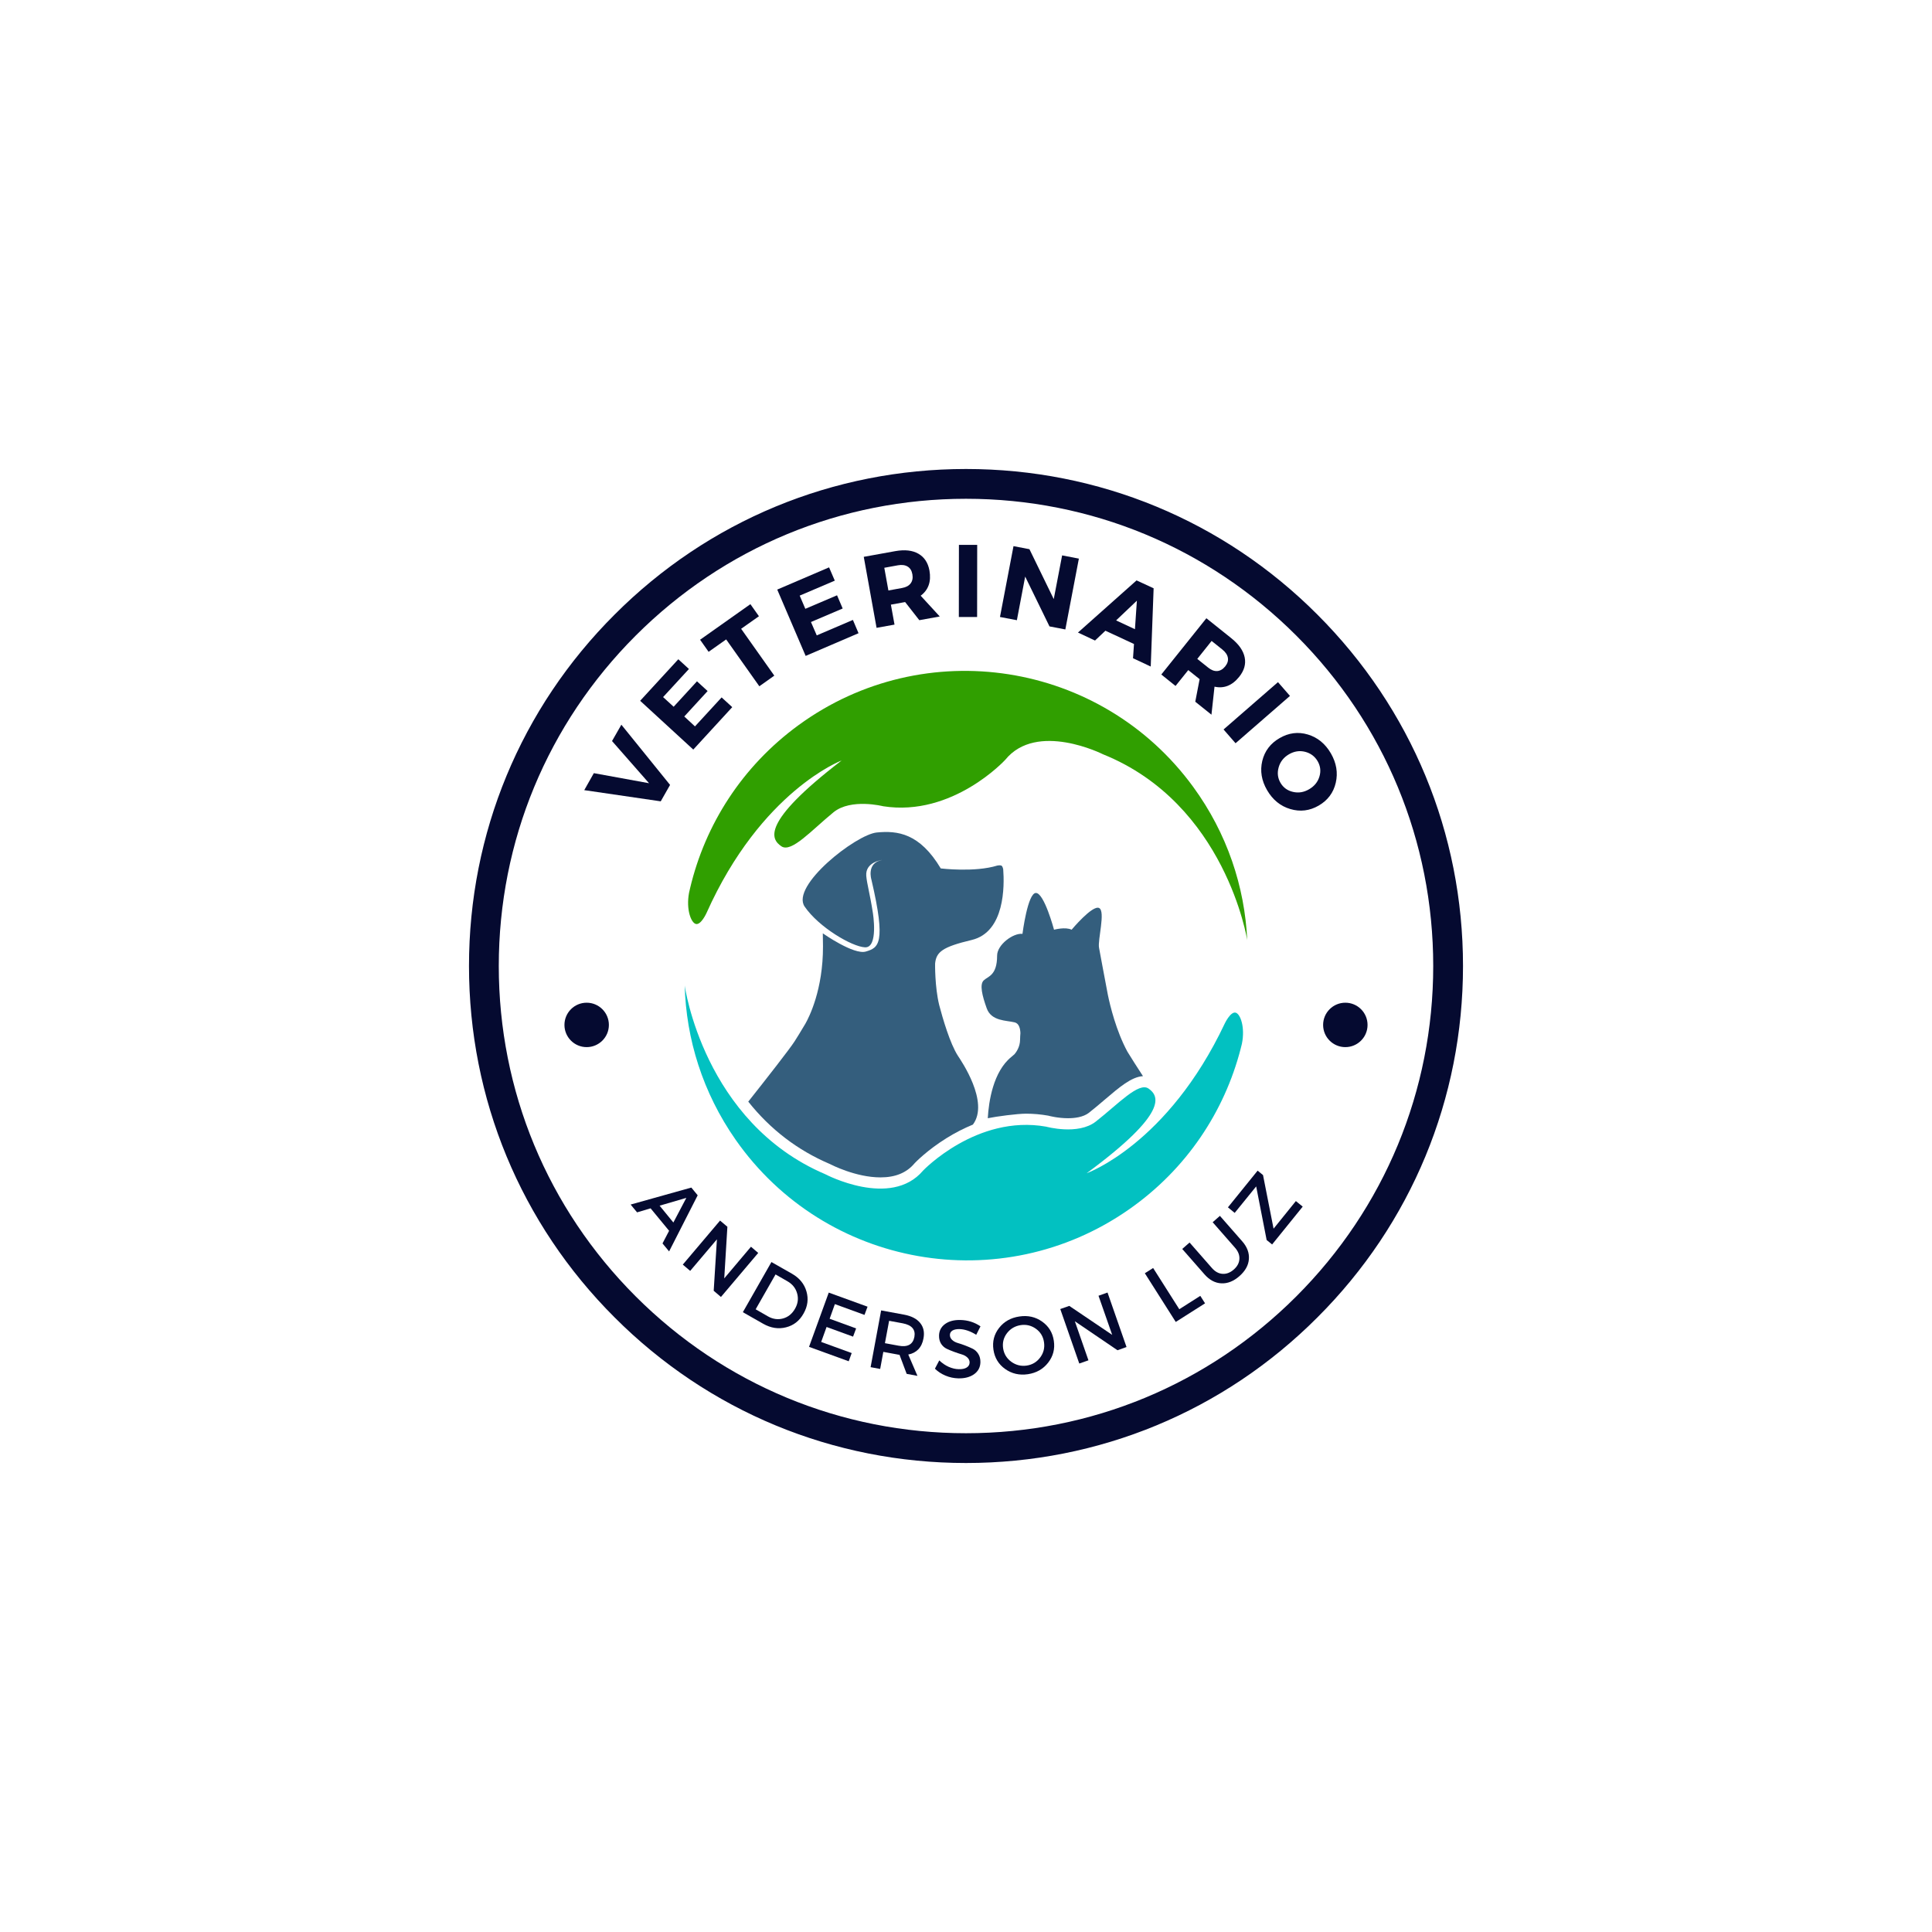 <svg xmlns="http://www.w3.org/2000/svg" xmlns:xlink="http://www.w3.org/1999/xlink" width="500" zoomAndPan="magnify" viewBox="0 0 375 375" height="500" preserveAspectRatio="xMidYMid meet" version="1.0"><defs><g/><clipPath id="ed27a1a81c"><path d="M 91.031 91.031 L 283.969 91.031 L 283.969 283.969 L 91.031 283.969 Z M 91.031 91.031 " clip-rule="nonzero"/></clipPath><clipPath id="1651f247cf"><path d="M 187.5 283.969 C 161.742 283.969 137.492 273.945 119.293 255.707 C 101.055 237.508 91.031 213.258 91.031 187.5 C 91.031 161.742 101.055 137.492 119.293 119.293 C 137.492 101.055 161.742 91.031 187.5 91.031 C 213.258 91.031 237.508 101.055 255.707 119.293 C 273.945 137.531 283.969 161.742 283.969 187.5 C 283.969 213.258 273.945 237.508 255.707 255.707 C 237.508 273.945 213.258 283.969 187.5 283.969 Z M 187.5 96.812 C 163.285 96.812 140.5 106.262 123.379 123.379 C 106.262 140.5 96.812 163.285 96.812 187.5 C 96.812 211.715 106.262 234.5 123.379 251.621 C 140.5 268.738 163.285 278.188 187.5 278.188 C 211.715 278.188 234.5 268.738 251.621 251.621 C 268.738 234.5 278.188 211.715 278.188 187.5 C 278.188 163.285 268.738 140.5 251.621 123.379 C 234.5 106.262 211.715 96.812 187.5 96.812 Z M 187.5 96.812 " clip-rule="nonzero"/></clipPath><clipPath id="cc0fb9db59"><path d="M 109.559 194.625 L 118.184 194.625 L 118.184 203.246 L 109.559 203.246 Z M 109.559 194.625 " clip-rule="nonzero"/></clipPath><clipPath id="105d741be5"><path d="M 113.871 194.625 C 111.488 194.625 109.559 196.555 109.559 198.938 C 109.559 201.316 111.488 203.246 113.871 203.246 C 116.25 203.246 118.184 201.316 118.184 198.938 C 118.184 196.555 116.25 194.625 113.871 194.625 Z M 113.871 194.625 " clip-rule="nonzero"/></clipPath><clipPath id="1e73f83d7c"><path d="M 256.816 194.625 L 265.441 194.625 L 265.441 203.246 L 256.816 203.246 Z M 256.816 194.625 " clip-rule="nonzero"/></clipPath><clipPath id="99e7c613ba"><path d="M 261.129 194.625 C 258.75 194.625 256.816 196.555 256.816 198.938 C 256.816 201.316 258.75 203.246 261.129 203.246 C 263.512 203.246 265.441 201.316 265.441 198.938 C 265.441 196.555 263.512 194.625 261.129 194.625 Z M 261.129 194.625 " clip-rule="nonzero"/></clipPath><clipPath id="b8997bbf90"><path d="M 132.902 191 L 242 191 L 242 245 L 132.902 245 Z M 132.902 191 " clip-rule="nonzero"/></clipPath><clipPath id="d3312f9893"><path d="M 133 130 L 242.402 130 L 242.402 183 L 133 183 Z M 133 130 " clip-rule="nonzero"/></clipPath></defs><rect x="-37.5" width="450" fill="#ffffff" y="-37.5" height="450" fill-opacity="1"/><rect x="-37.5" width="450" fill="#ffffff" y="-37.5" height="450" fill-opacity="1"/><g clip-path="url(#ed27a1a81c)"><g clip-path="url(#1651f247cf)"><path fill="#050a30" d="M 91.031 91.031 L 283.969 91.031 L 283.969 283.969 L 91.031 283.969 Z M 91.031 91.031 " fill-opacity="1" fill-rule="nonzero"/></g></g><g clip-path="url(#cc0fb9db59)"><g clip-path="url(#105d741be5)"><path fill="#050a30" d="M 109.559 194.625 L 118.184 194.625 L 118.184 203.246 L 109.559 203.246 Z M 109.559 194.625 " fill-opacity="1" fill-rule="nonzero"/></g></g><g clip-path="url(#1e73f83d7c)"><g clip-path="url(#99e7c613ba)"><path fill="#050a30" d="M 256.816 194.625 L 265.441 194.625 L 265.441 203.246 L 256.816 203.246 Z M 256.816 194.625 " fill-opacity="1" fill-rule="nonzero"/></g></g><g fill="#050a30" fill-opacity="1"><g transform="translate(125.576, 160.258)"><g><path d="M 4.484 -7.906 L 2.672 -4.719 L -12.172 -6.891 L -10.312 -10.188 L 0.406 -8.234 L -6.781 -16.422 L -4.969 -19.594 Z M 4.484 -7.906 "/></g></g></g><g fill="#050a30" fill-opacity="1"><g transform="translate(133.613, 146.523)"><g><path d="M 0.109 -16.672 L -4.906 -11.219 L -2.859 -9.344 L 1.672 -14.281 L 3.734 -12.391 L -0.797 -7.453 L 1.281 -5.531 L 6.453 -11.156 L 8.516 -9.266 L 0.953 -1.031 L -9.359 -10.5 L -1.953 -18.562 Z M 0.109 -16.672 "/></g></g></g><g fill="#050a30" fill-opacity="1"><g transform="translate(143.87, 135.689)"><g><path d="M 3.438 -16.078 L -0.016 -13.641 L 6.422 -4.547 L 3.516 -2.484 L -2.922 -11.578 L -6.328 -9.172 L -7.984 -11.516 L 1.781 -18.422 Z M 3.438 -16.078 "/></g></g></g><g fill="#050a30" fill-opacity="1"><g transform="translate(155.079, 127.859)"><g><path d="M 6.953 -15.156 L 0.141 -12.25 L 1.234 -9.688 L 7.391 -12.312 L 8.484 -9.75 L 2.328 -7.125 L 3.453 -4.531 L 10.469 -7.531 L 11.562 -4.953 L 1.297 -0.547 L -4.219 -13.422 L 5.844 -17.734 Z M 6.953 -15.156 "/></g></g></g><g fill="#050a30" fill-opacity="1"><g transform="translate(168.75, 122.112)"><g><path d="M 9.688 -1.734 L 6.938 -5.25 L 6.828 -5.234 L 4.172 -4.75 L 4.875 -0.875 L 1.391 -0.25 L -1.094 -14.031 L 5.047 -15.141 C 6.867 -15.461 8.352 -15.297 9.5 -14.641 C 10.656 -13.984 11.375 -12.895 11.656 -11.375 C 12.031 -9.238 11.461 -7.609 9.953 -6.484 L 13.656 -2.453 Z M 3.688 -7.5 L 6.344 -7.984 C 7.102 -8.117 7.656 -8.414 8 -8.875 C 8.352 -9.332 8.469 -9.922 8.344 -10.641 C 8.219 -11.348 7.91 -11.848 7.422 -12.141 C 6.93 -12.441 6.305 -12.523 5.547 -12.391 L 2.891 -11.906 Z M 3.688 -7.5 "/></g></g></g><g fill="#050a30" fill-opacity="1"><g transform="translate(184.704, 119.763)"><g><path d="M 4.953 0 L 1.406 0 L 1.422 -14 L 4.969 -14 Z M 4.953 0 "/></g></g></g><g fill="#050a30" fill-opacity="1"><g transform="translate(192.72, 119.489)"><g><path d="M 14.062 2.688 L 10.984 2.094 L 6.266 -7.578 L 4.656 0.891 L 1.375 0.266 L 4 -13.484 L 7.094 -12.891 L 11.812 -3.203 L 13.438 -11.688 L 16.688 -11.062 Z M 14.062 2.688 "/></g></g></g><g fill="#050a30" fill-opacity="1"><g transform="translate(209.309, 122.827)"><g><path d="M 10.797 2.172 L 5.25 -0.406 L 3.234 1.5 L -0.078 -0.047 L 11.297 -10.172 L 14.609 -8.641 L 14.047 6.547 L 10.609 4.938 Z M 10.984 -0.703 L 11.359 -6.234 L 7.328 -2.406 Z M 10.984 -0.703 "/></g></g></g><g fill="#050a30" fill-opacity="1"><g transform="translate(224.314, 130.048)"><g><path d="M 7.688 6.156 L 8.531 1.781 L 8.438 1.703 L 6.328 0.016 L 3.859 3.094 L 1.094 0.875 L 9.844 -10.047 L 14.719 -6.141 C 16.164 -4.973 17.02 -3.738 17.281 -2.438 C 17.539 -1.145 17.188 0.102 16.219 1.312 C 14.863 3.008 13.266 3.648 11.422 3.234 L 10.828 8.672 Z M 8.078 -2.156 L 10.188 -0.469 C 10.789 0.02 11.379 0.242 11.953 0.203 C 12.523 0.16 13.039 -0.141 13.5 -0.703 C 13.945 -1.266 14.117 -1.82 14.016 -2.375 C 13.922 -2.938 13.57 -3.461 12.969 -3.953 L 10.859 -5.641 Z M 8.078 -2.156 "/></g></g></g><g fill="#050a30" fill-opacity="1"><g transform="translate(236.57, 140.529)"><g><path d="M 3.25 3.734 L 0.922 1.062 L 11.484 -8.125 L 13.812 -5.453 Z M 3.25 3.734 "/></g></g></g><g fill="#050a30" fill-opacity="1"><g transform="translate(242.054, 146.363)"><g><path d="M 16.266 -0.141 C 17.348 1.734 17.664 3.633 17.219 5.562 C 16.77 7.5 15.664 8.977 13.906 10 C 12.145 11.02 10.305 11.242 8.391 10.672 C 6.484 10.109 4.984 8.891 3.891 7.016 C 2.805 5.148 2.492 3.254 2.953 1.328 C 3.422 -0.598 4.539 -2.07 6.312 -3.094 C 8.082 -4.125 9.91 -4.359 11.797 -3.797 C 13.68 -3.234 15.172 -2.016 16.266 -0.141 Z M 13.703 1.391 C 13.148 0.441 12.336 -0.164 11.266 -0.438 C 10.191 -0.707 9.145 -0.547 8.125 0.047 C 7.113 0.641 6.453 1.473 6.141 2.547 C 5.828 3.629 5.941 4.641 6.484 5.578 C 7.035 6.516 7.848 7.102 8.922 7.344 C 9.992 7.594 11.035 7.422 12.047 6.828 C 13.066 6.234 13.734 5.41 14.047 4.359 C 14.359 3.316 14.242 2.328 13.703 1.391 Z M 13.703 1.391 "/></g></g></g><g fill="#050a30" fill-opacity="1"><g transform="translate(122.389, 233.787)"><g><path d="M 7.484 5.109 L 3.891 0.75 L 1.266 1.531 L 0.016 0.016 L 11.797 -3.281 L 13.031 -1.781 L 7.484 9.109 L 6.203 7.562 Z M 8.312 3.5 L 10.828 -1.281 L 5.641 0.234 Z M 8.312 3.5 "/></g></g></g><g fill="#050a30" fill-opacity="1"><g transform="translate(131.404, 244.506)"><g><path d="M 8.531 7.234 L 7.125 6.031 L 7.75 -3.953 L 2.562 2.172 L 1.125 0.953 L 8.359 -7.594 L 9.781 -6.391 L 9.172 3.625 L 14.359 -2.516 L 15.766 -1.312 Z M 8.531 7.234 "/></g></g></g><g fill="#050a30" fill-opacity="1"><g transform="translate(142.907, 253.961)"><g><path d="M 6.828 -9 L 10.812 -6.734 C 12.27 -5.898 13.207 -4.754 13.625 -3.297 C 14.051 -1.836 13.863 -0.406 13.062 1 C 12.27 2.414 11.133 3.305 9.656 3.672 C 8.176 4.047 6.703 3.816 5.234 2.984 L 1.281 0.734 Z M 7.625 -6.594 L 3.766 0.172 L 6.156 1.547 C 7.113 2.086 8.086 2.223 9.078 1.953 C 10.066 1.68 10.844 1.051 11.406 0.062 C 11.969 -0.914 12.102 -1.91 11.812 -2.922 C 11.531 -3.93 10.906 -4.711 9.938 -5.266 Z M 7.625 -6.594 "/></g></g></g><g fill="#050a30" fill-opacity="1"><g transform="translate(155.657, 260.924)"><g><path d="M 12.141 -5.703 L 6.391 -7.797 L 5.375 -4.953 L 10.516 -3.078 L 9.922 -1.484 L 4.781 -3.359 L 3.734 -0.453 L 9.656 1.703 L 9.078 3.297 L 1.375 0.5 L 5.203 -10.031 L 12.734 -7.297 Z M 12.141 -5.703 "/></g></g></g><g fill="#050a30" fill-opacity="1"><g transform="translate(167.545, 265.101)"><g><path d="M 8.438 1.562 L 7.047 -2.141 C 6.93 -2.141 6.758 -2.164 6.531 -2.219 L 3.906 -2.703 L 3.297 0.609 L 1.438 0.266 L 3.484 -10.75 L 7.969 -9.922 C 9.363 -9.66 10.391 -9.129 11.047 -8.328 C 11.711 -7.523 11.93 -6.523 11.703 -5.328 C 11.547 -4.441 11.211 -3.734 10.703 -3.203 C 10.191 -2.672 9.539 -2.332 8.75 -2.188 L 10.531 1.953 Z M 4.219 -4.391 L 6.844 -3.906 C 8.625 -3.57 9.656 -4.141 9.938 -5.609 C 10.195 -7.035 9.438 -7.914 7.656 -8.25 L 5.031 -8.734 Z M 4.219 -4.391 "/></g></g></g><g fill="#050a30" fill-opacity="1"><g transform="translate(181, 267.365)"><g><path d="M 5.422 -11.156 C 6.867 -11.125 8.164 -10.711 9.312 -9.922 L 8.484 -8.281 C 7.359 -8.988 6.273 -9.359 5.234 -9.391 C 4.66 -9.398 4.207 -9.305 3.875 -9.109 C 3.551 -8.91 3.383 -8.625 3.375 -8.25 C 3.375 -7.883 3.516 -7.566 3.797 -7.297 C 4.086 -7.023 4.457 -6.82 4.906 -6.688 C 5.352 -6.562 5.832 -6.398 6.344 -6.203 C 6.863 -6.004 7.348 -5.797 7.797 -5.578 C 8.242 -5.359 8.609 -5.02 8.891 -4.562 C 9.172 -4.113 9.305 -3.578 9.297 -2.953 C 9.273 -1.973 8.863 -1.195 8.062 -0.625 C 7.258 -0.062 6.234 0.203 4.984 0.172 C 4.141 0.148 3.316 -0.023 2.516 -0.359 C 1.723 -0.691 1.039 -1.141 0.469 -1.703 L 1.312 -3.312 C 1.863 -2.781 2.473 -2.363 3.141 -2.062 C 3.816 -1.77 4.461 -1.617 5.078 -1.609 C 5.734 -1.586 6.25 -1.691 6.625 -1.922 C 7 -2.148 7.191 -2.477 7.203 -2.906 C 7.203 -3.281 7.055 -3.602 6.766 -3.875 C 6.473 -4.156 6.102 -4.359 5.656 -4.484 C 5.207 -4.617 4.723 -4.781 4.203 -4.969 C 3.691 -5.156 3.211 -5.352 2.766 -5.562 C 2.328 -5.77 1.961 -6.094 1.672 -6.531 C 1.391 -6.977 1.254 -7.508 1.266 -8.125 C 1.285 -9.07 1.676 -9.82 2.438 -10.375 C 3.195 -10.926 4.191 -11.188 5.422 -11.156 Z M 5.422 -11.156 "/></g></g></g><g fill="#050a30" fill-opacity="1"><g transform="translate(193.094, 267.591)"><g><path d="M 0.828 -9.844 C 1.797 -11.082 3.109 -11.82 4.766 -12.062 C 6.422 -12.312 7.891 -11.984 9.172 -11.078 C 10.461 -10.172 11.223 -8.926 11.453 -7.344 C 11.691 -5.77 11.328 -4.359 10.359 -3.109 C 9.391 -1.859 8.078 -1.109 6.422 -0.859 C 4.766 -0.617 3.289 -0.957 2 -1.875 C 0.719 -2.789 -0.035 -4.035 -0.266 -5.609 C -0.504 -7.191 -0.141 -8.602 0.828 -9.844 Z M 5.047 -10.391 C 3.941 -10.223 3.051 -9.707 2.375 -8.844 C 1.707 -7.977 1.453 -6.992 1.609 -5.891 C 1.773 -4.797 2.305 -3.922 3.203 -3.266 C 4.109 -2.617 5.102 -2.375 6.188 -2.531 C 7.27 -2.695 8.141 -3.219 8.797 -4.094 C 9.461 -4.977 9.711 -5.969 9.547 -7.062 C 9.391 -8.164 8.867 -9.035 7.984 -9.672 C 7.098 -10.305 6.117 -10.547 5.047 -10.391 Z M 5.047 -10.391 "/></g></g></g><g fill="#050a30" fill-opacity="1"><g transform="translate(208.095, 265.145)"><g><path d="M 10.562 -3.688 L 8.812 -3.062 L 0.531 -8.688 L 3.172 -1.109 L 1.391 -0.484 L -2.297 -11.062 L -0.547 -11.672 L 7.781 -6.047 L 5.125 -13.641 L 6.875 -14.266 Z M 10.562 -3.688 "/></g></g></g><g fill="#050a30" fill-opacity="1"><g transform="translate(221.709, 259.983)"><g/></g></g><g fill="#050a30" fill-opacity="1"><g transform="translate(226.978, 257.369)"><g><path d="M 1.922 -3.25 L 6 -5.844 L 6.922 -4.391 L 1.234 -0.781 L -4.766 -10.234 L -3.156 -11.25 Z M 1.922 -3.25 "/></g></g></g><g fill="#050a30" fill-opacity="1"><g transform="translate(235.925, 251.672)"><g><path d="M 0.859 -15.672 L 5.188 -10.734 C 6.145 -9.641 6.578 -8.488 6.484 -7.281 C 6.398 -6.082 5.789 -4.984 4.656 -3.984 C 3.52 -2.984 2.344 -2.516 1.125 -2.578 C -0.082 -2.641 -1.164 -3.219 -2.125 -4.312 L -6.453 -9.25 L -5.031 -10.5 L -0.703 -5.562 C -0.086 -4.852 0.598 -4.473 1.359 -4.422 C 2.117 -4.367 2.848 -4.645 3.547 -5.25 C 4.234 -5.852 4.598 -6.535 4.641 -7.297 C 4.691 -8.055 4.406 -8.789 3.781 -9.5 L -0.547 -14.438 Z M 0.859 -15.672 "/></g></g></g><g fill="#050a30" fill-opacity="1"><g transform="translate(246.543, 242.017)"><g><path d="M -1.391 -13.938 L 0.656 -3.531 L 4.984 -8.891 L 6.312 -7.812 L 0.375 -0.469 L -0.688 -1.328 L -2.719 -11.734 L -6.891 -6.594 L -8.203 -7.672 L -2.438 -14.797 Z M -1.391 -13.938 "/></g></g></g><g clip-path="url(#b8997bbf90)"><path fill="#02c1c1" d="M 240.812 203.562 C 240.895 203.242 240.973 202.926 241.051 202.605 C 241.703 199.41 240.773 196.832 239.859 196.562 C 238.855 196.27 237.73 198.652 237.73 198.652 C 226.648 222.145 210.922 227.723 210.922 227.723 C 227.043 215.848 224.867 212.668 222.949 211.301 C 221.027 209.934 217.031 214.305 212.695 217.695 C 209.25 220.395 203.035 218.68 203.035 218.68 C 189.578 216.297 179.168 227.211 179.168 227.211 C 172.895 234.641 160.184 227.914 160.184 227.914 C 136.539 217.844 132.902 191.289 132.902 191.289 C 133.176 201.664 136.395 212.078 142.785 221.223 C 160.145 246.043 194.332 252.094 219.152 234.734 C 230.297 226.949 237.656 215.766 240.812 203.562 Z M 240.812 203.562 " fill-opacity="1" fill-rule="nonzero"/></g><g clip-path="url(#d3312f9893)"><path fill="#309f00" d="M 133.957 172.355 C 133.879 172.676 133.809 172.996 133.738 173.316 C 133.148 176.523 134.129 179.086 135.051 179.336 C 136.059 179.609 137.137 177.207 137.137 177.207 C 147.746 153.492 163.359 147.609 163.359 147.609 C 147.477 159.801 149.715 162.934 151.66 164.262 C 153.609 165.594 157.52 161.145 161.781 157.664 C 165.176 154.898 171.426 156.492 171.426 156.492 C 184.926 158.605 195.117 147.48 195.117 147.48 C 201.242 139.93 214.082 146.402 214.082 146.402 C 237.926 156.004 242.086 182.48 242.086 182.48 C 241.609 172.109 238.184 161.762 231.609 152.746 C 213.766 128.277 179.461 122.906 154.992 140.754 C 144.008 148.766 136.871 160.09 133.957 172.355 Z M 133.957 172.355 " fill-opacity="1" fill-rule="nonzero"/></g><path fill="#345e7d" d="M 218.828 204.125 C 216.641 200.086 215.465 195.184 215.035 193.094 C 214.328 189.457 213.508 184.895 213.324 183.973 C 213.023 182.469 214.629 176.84 213.324 176.238 C 212.02 175.637 208 180.457 208 180.457 C 206.797 179.855 204.586 180.457 204.586 180.457 C 204.586 180.457 202.68 173.324 201.07 173.324 C 199.465 173.324 198.461 181.262 198.461 181.262 C 196.652 181.059 193.539 183.371 193.539 185.48 C 193.539 189.398 191.73 189.5 190.926 190.305 C 190.121 191.105 190.625 193.215 191.527 195.727 C 192.434 198.238 195.348 198.039 196.953 198.441 C 197.801 198.652 198.031 199.648 198.062 200.539 C 198.027 200.941 198 201.371 197.996 201.812 C 197.984 203.191 197.281 204.191 196.91 204.625 C 196.637 204.855 196.336 205.121 196.336 205.121 C 192.773 207.977 191.91 213.801 191.727 217.047 C 193.453 216.691 197.461 216.164 199.164 216.164 C 200.586 216.164 202.016 216.293 203.414 216.539 L 203.523 216.559 L 203.613 216.586 C 203.68 216.602 205.363 217.047 207.309 217.047 C 208.539 217.047 210.242 216.863 211.359 215.988 C 212.371 215.195 213.379 214.34 214.352 213.508 C 217.273 211.016 219.602 209.023 221.852 208.879 C 220.715 207.152 219.672 205.496 218.828 204.125 Z M 218.828 204.125 " fill-opacity="1" fill-rule="nonzero"/><path fill="#345e7d" d="M 182.297 195.078 C 181.426 191.5 181.5 187.031 181.504 187.016 C 181.73 184.762 182.93 183.801 188.602 182.449 C 195.078 180.906 194.965 171.895 194.723 168.727 C 194.723 168.727 194.637 168.219 194.418 168.047 C 194.199 167.879 193.594 168 193.594 168 C 189.195 169.367 182.602 168.562 182.602 168.562 C 178.504 161.711 174.203 161.191 170.176 161.586 C 166.141 161.98 153.418 171.941 156.184 175.973 C 158.949 180 165.355 183.742 167.883 183.875 C 170.555 184.016 169.418 177.156 169.418 177.156 C 168.859 173.504 168.27 171.574 168.141 170 C 167.93 167.309 171.195 166.922 171.195 166.922 C 168.113 167.496 169.145 170.754 169.145 170.754 C 172.051 183.203 170.527 183.965 168.051 184.695 C 165.707 185.383 159.707 181.16 159.707 181.16 C 159.707 181.16 159.723 182.262 159.742 183.66 C 159.766 192.121 157.031 197.457 156.32 198.707 C 156.262 198.801 156.211 198.891 156.156 198.984 C 156.156 198.984 156.148 198.992 156.148 198.992 C 155.441 200.18 154.746 201.328 154.199 202.172 C 153.234 203.664 148.98 209.102 145.238 213.828 C 149.523 219.215 154.809 223.262 161.039 225.918 L 161.121 225.953 L 161.203 225.996 C 161.25 226.02 166.09 228.535 170.891 228.531 C 173.797 228.531 175.961 227.641 177.508 225.809 L 177.551 225.758 L 177.598 225.711 C 177.691 225.613 179.945 223.266 183.691 220.93 C 185.375 219.879 187.098 218.996 188.84 218.281 C 192.102 213.91 186.516 205.828 185.945 204.953 C 184.395 202.574 182.961 197.602 182.297 195.078 Z M 182.297 195.078 " fill-opacity="1" fill-rule="nonzero"/></svg>